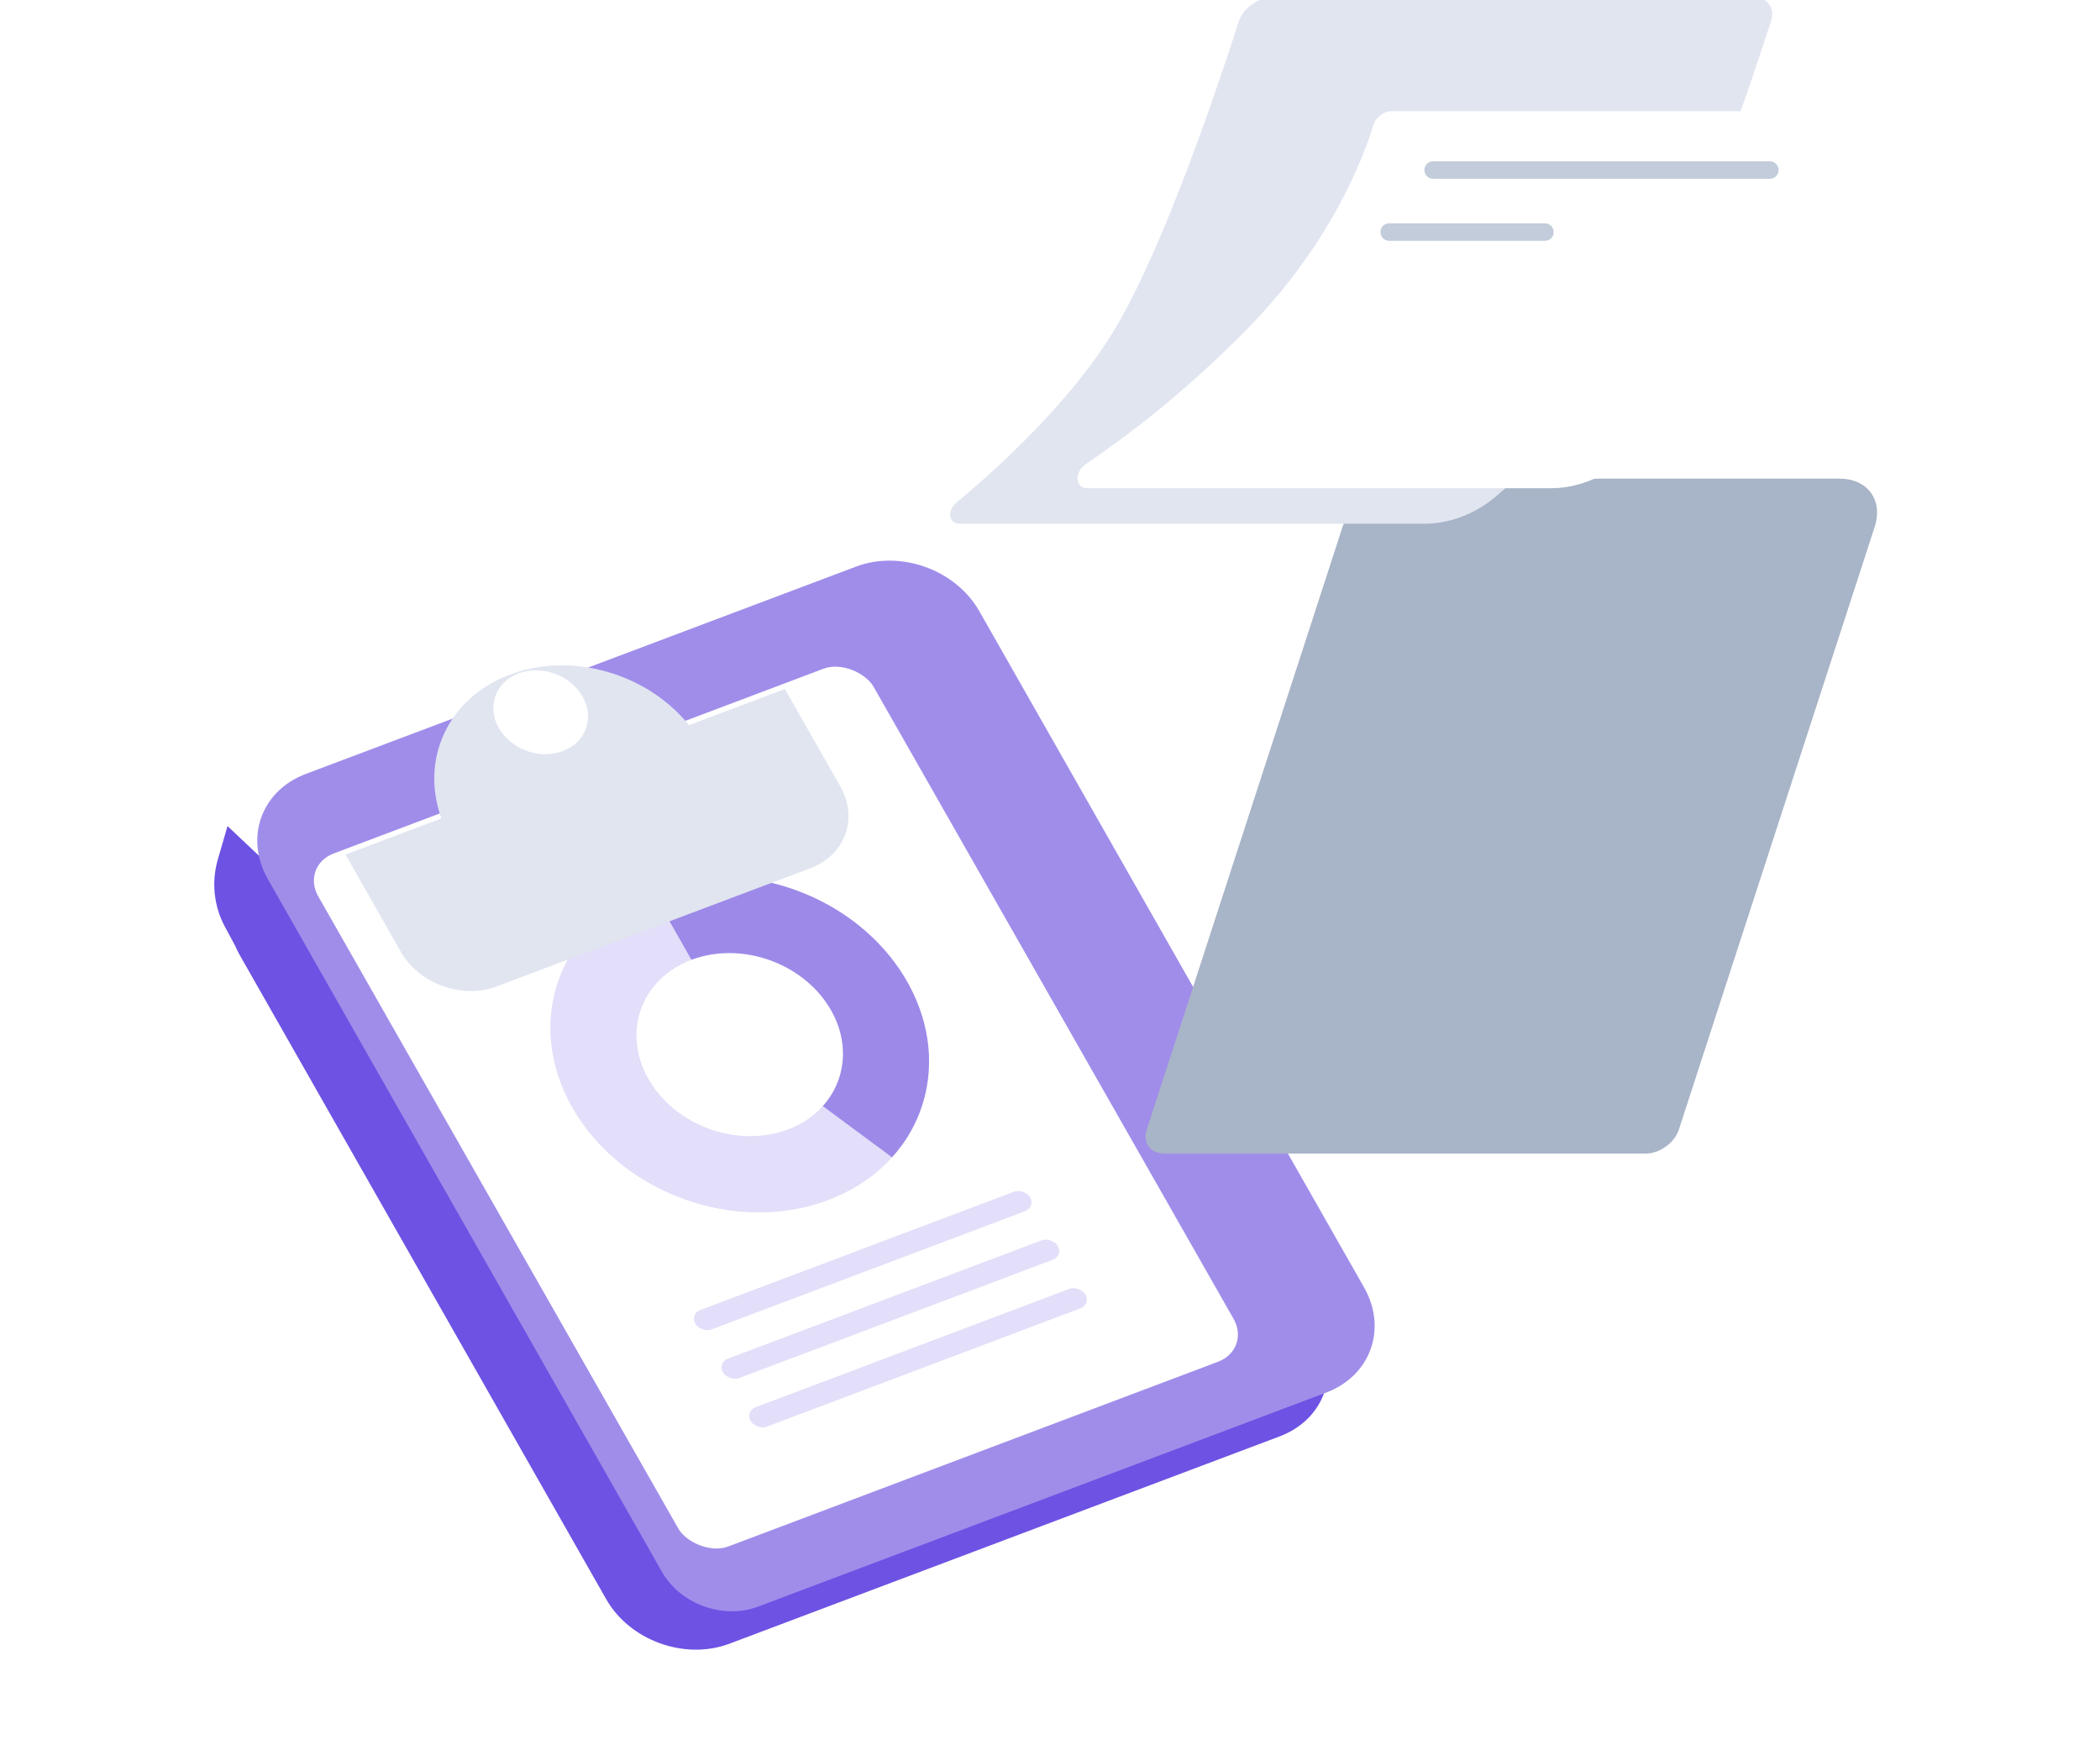 <svg width="120" height="100" viewBox="0 0 120 100" fill="none" xmlns="http://www.w3.org/2000/svg">
<rect width="120" height="100" fill="white"/>
<g filter="url(#filter0_i_3327_53558)">
<path d="M46.907 37.697C49.449 36.74 52.599 37.877 53.942 40.237L74.894 77.058C75.158 77.521 75.331 77.998 75.422 78.471L75.962 78.624L75.272 80.567C74.883 81.663 74.003 82.584 72.725 83.065L41.277 94.912C38.736 95.87 35.586 94.732 34.242 92.371L13.291 55.552C13.192 55.378 13.106 55.202 13.032 55.025L12.456 53.956C11.82 52.777 11.673 51.395 12.046 50.108L12.601 48.195L14.529 50.015C14.811 49.83 15.122 49.671 15.461 49.543L46.907 37.697Z" fill="#6E52E3"/>
</g>
<g filter="url(#filter1_iii_3327_53558)">
<path d="M13.005 51.625C11.661 49.264 12.633 46.574 15.175 45.617L46.622 33.77C49.163 32.813 52.313 33.95 53.657 36.311L75.648 74.957C76.991 77.318 76.019 80.008 73.478 80.965L41.015 93.194C39.034 93.94 36.579 93.054 35.532 91.214L13.005 51.625Z" fill="#A08DEA"/>
</g>
<rect width="33.906" height="45.561" rx="2" transform="matrix(0.936 -0.353 0.495 0.869 17.193 49.469)" fill="white"/>
<path d="M37.714 50.624C42.904 48.958 49.131 51.325 51.836 56.078L52.084 56.539C54.499 61.329 52.444 66.636 47.326 68.564L46.827 68.739C41.805 70.351 35.811 68.185 32.978 63.736L32.706 63.284C29.914 58.378 31.934 52.787 37.216 50.797L37.714 50.624ZM39.514 54.835C36.633 55.921 35.531 58.97 37.054 61.646C38.577 64.322 42.147 65.612 45.029 64.527C47.91 63.441 49.011 60.392 47.489 57.716C45.966 55.04 42.395 53.75 39.514 54.835Z" fill="#E3DEF9"/>
<path d="M37.489 50.701L37.636 50.649C37.74 50.615 37.844 50.584 37.949 50.553C38.266 50.459 38.585 50.38 38.908 50.316C40.483 50.002 42.163 50.022 43.815 50.379C43.843 50.385 43.87 50.392 43.898 50.398C44.026 50.427 44.154 50.458 44.281 50.49C44.708 50.599 45.127 50.731 45.538 50.883C46.158 51.111 46.761 51.387 47.338 51.708C48.52 52.366 49.585 53.206 50.471 54.192C50.804 54.564 51.106 54.952 51.379 55.353C51.432 55.431 51.486 55.509 51.537 55.588C51.586 55.665 51.633 55.743 51.681 55.822C51.716 55.88 51.752 55.939 51.787 55.999C51.831 56.074 51.872 56.149 51.913 56.224L52.011 56.405C52.058 56.496 52.104 56.587 52.148 56.678C52.162 56.708 52.177 56.737 52.191 56.766C52.724 57.896 53.031 59.09 53.081 60.29C53.108 60.924 53.06 61.549 52.947 62.156C52.762 63.143 52.398 64.083 51.866 64.939C51.773 65.087 51.675 65.233 51.572 65.377C51.388 65.634 51.188 65.882 50.973 66.121L47.018 63.195C48.321 61.754 48.582 59.638 47.488 57.715C45.965 55.039 42.395 53.75 39.513 54.835L39.512 54.835L37.215 50.798C37.306 50.764 37.397 50.732 37.489 50.701Z" fill="#9D89E8"/>
<rect width="20.443" height="1.278" rx="0.639" transform="matrix(0.936 -0.353 0.495 0.869 39.416 75.074)" fill="#E3DEF9"/>
<rect width="20.443" height="1.278" rx="0.639" transform="matrix(0.936 -0.353 0.495 0.869 40.996 77.852)" fill="#E3DEF9"/>
<rect width="20.443" height="1.278" rx="0.639" transform="matrix(0.936 -0.353 0.495 0.869 42.574 80.628)" fill="#E3DEF9"/>
<g filter="url(#filter2_iii_3327_53558)">
<path d="M27.738 34.143C31.293 32.804 35.608 34.094 37.97 37.03L43.451 34.965L46.611 40.517C47.657 42.357 46.9 44.453 44.919 45.2L26.985 51.956C25.004 52.702 22.549 51.816 21.502 49.976L18.343 44.424L23.824 42.359C22.601 38.993 24.184 35.482 27.738 34.143Z" fill="#E0E5F0"/>
</g>
<g filter="url(#filter3_i_3327_53558)">
<circle cx="2.555" cy="2.555" r="2.555" transform="matrix(0.936 -0.353 0.495 0.869 27.24 38.375)" fill="white"/>
</g>
<g filter="url(#filter4_iii_3327_53558)">
<path d="M78.117 7.502C78.611 5.981 80.308 4.748 81.908 4.748H106.523C108.123 4.748 109.019 5.981 108.525 7.502L97.338 41.93C97.091 42.691 96.243 43.307 95.443 43.307H67.931C67.131 43.307 66.683 42.691 66.93 41.93L78.117 7.502Z" fill="#A8B4C7"/>
</g>
<g filter="url(#filter5_iii_3327_53558)">
<path d="M78.562 6.145C78.81 5.375 79.668 4.748 80.478 4.748H107.989C108.778 4.748 109.227 5.344 108.986 6.094C107.868 9.587 104.726 18.992 101.884 23.718C99.515 27.658 95.574 31.309 93.236 33.286C92.039 34.297 90.553 34.822 89.18 34.822H62.629C61.989 34.822 61.883 34.074 62.444 33.607C64.712 31.724 68.973 27.882 71.476 23.718C74.304 19.015 77.43 9.677 78.562 6.145Z" fill="#E0E5F0"/>
</g>
<g filter="url(#filter6_iii_3327_53558)">
<path d="M78.792 5.506C78.917 5.098 79.373 4.748 79.802 4.748H108.624C109.046 4.748 109.266 5.088 109.088 5.487C108.221 7.435 105.643 12.852 102.026 17.139C98.851 20.901 94.43 23.916 92.111 25.36C91.103 25.988 89.99 26.288 88.949 26.288H62.43C61.722 26.288 61.681 25.355 62.352 24.903C64.495 23.462 67.951 20.886 71.618 17.139C76.384 12.269 78.23 7.349 78.792 5.506Z" fill="white"/>
</g>
<line x1="81.894" y1="9.715" x2="101.134" y2="9.715" stroke="#C2CCDB" stroke-linecap="round"/>
<line x1="79.383" y1="13.259" x2="88.281" y2="13.259" stroke="#C2CCDB" stroke-linecap="round"/>
<defs>
<filter id="filter0_i_3327_53558" x="11.844" y="36.457" width="64.517" height="58.794" filterUnits="userSpaceOnUse" color-interpolation-filters="sRGB">
<feFlood flood-opacity="0" result="BackgroundImageFix"/>
<feBlend mode="normal" in="SourceGraphic" in2="BackgroundImageFix" result="shape"/>
<feColorMatrix in="SourceAlpha" type="matrix" values="0 0 0 0 0 0 0 0 0 0 0 0 0 0 0 0 0 0 127 0" result="hardAlpha"/>
<feOffset dx="0.4" dy="-1"/>
<feGaussianBlur stdDeviation="0.45"/>
<feComposite in2="hardAlpha" operator="arithmetic" k2="-1" k3="1"/>
<feColorMatrix type="matrix" values="0 0 0 0 0.517 0 0 0 0 0.426 0 0 0 0 0.901 0 0 0 1 0"/>
<feBlend mode="normal" in2="shape" result="effect1_innerShadow_3327_53558"/>
</filter>
<filter id="filter1_iii_3327_53558" x="12.4" y="32.031" width="64.852" height="62.428" filterUnits="userSpaceOnUse" color-interpolation-filters="sRGB">
<feFlood flood-opacity="0" result="BackgroundImageFix"/>
<feBlend mode="normal" in="SourceGraphic" in2="BackgroundImageFix" result="shape"/>
<feColorMatrix in="SourceAlpha" type="matrix" values="0 0 0 0 0 0 0 0 0 0 0 0 0 0 0 0 0 0 127 0" result="hardAlpha"/>
<feOffset dx="0.3" dy="-0.4"/>
<feGaussianBlur stdDeviation="0.35"/>
<feComposite in2="hardAlpha" operator="arithmetic" k2="-1" k3="1"/>
<feColorMatrix type="matrix" values="0 0 0 0 0.435 0 0 0 0 0.329 0 0 0 0 0.89 0 0 0 1 0"/>
<feBlend mode="normal" in2="shape" result="effect1_innerShadow_3327_53558"/>
<feColorMatrix in="SourceAlpha" type="matrix" values="0 0 0 0 0 0 0 0 0 0 0 0 0 0 0 0 0 0 127 0" result="hardAlpha"/>
<feOffset dx="1" dy="-2"/>
<feGaussianBlur stdDeviation="0.7"/>
<feComposite in2="hardAlpha" operator="arithmetic" k2="-1" k3="1"/>
<feColorMatrix type="matrix" values="0 0 0 0 1 0 0 0 0 1 0 0 0 0 1 0 0 0 0.1 0"/>
<feBlend mode="normal" in2="effect1_innerShadow_3327_53558" result="effect2_innerShadow_3327_53558"/>
<feColorMatrix in="SourceAlpha" type="matrix" values="0 0 0 0 0 0 0 0 0 0 0 0 0 0 0 0 0 0 127 0" result="hardAlpha"/>
<feOffset dx="1" dy="1"/>
<feGaussianBlur stdDeviation="2"/>
<feComposite in2="hardAlpha" operator="arithmetic" k2="-1" k3="1"/>
<feColorMatrix type="matrix" values="0 0 0 0 0.08 0 0 0 0 0.166 0 0 0 0 0.32 0 0 0 0.2 0"/>
<feBlend mode="normal" in2="effect2_innerShadow_3327_53558" result="effect3_innerShadow_3327_53558"/>
</filter>
<filter id="filter2_iii_3327_53558" x="18.344" y="33.013" width="29.738" height="23.807" filterUnits="userSpaceOnUse" color-interpolation-filters="sRGB">
<feFlood flood-opacity="0" result="BackgroundImageFix"/>
<feBlend mode="normal" in="SourceGraphic" in2="BackgroundImageFix" result="shape"/>
<feColorMatrix in="SourceAlpha" type="matrix" values="0 0 0 0 0 0 0 0 0 0 0 0 0 0 0 0 0 0 127 0" result="hardAlpha"/>
<feOffset dx="0.4" dy="-0.6"/>
<feGaussianBlur stdDeviation="0.65"/>
<feComposite in2="hardAlpha" operator="arithmetic" k2="-1" k3="1"/>
<feColorMatrix type="matrix" values="0 0 0 0 0.21 0 0 0 0 0.252 0 0 0 0 0.329 0 0 0 0.2 0"/>
<feBlend mode="normal" in2="shape" result="effect1_innerShadow_3327_53558"/>
<feColorMatrix in="SourceAlpha" type="matrix" values="0 0 0 0 0 0 0 0 0 0 0 0 0 0 0 0 0 0 127 0" result="hardAlpha"/>
<feOffset/>
<feGaussianBlur stdDeviation="0.5"/>
<feComposite in2="hardAlpha" operator="arithmetic" k2="-1" k3="1"/>
<feColorMatrix type="matrix" values="0 0 0 0 1 0 0 0 0 1 0 0 0 0 1 0 0 0 0.25 0"/>
<feBlend mode="normal" in2="effect1_innerShadow_3327_53558" result="effect2_innerShadow_3327_53558"/>
<feColorMatrix in="SourceAlpha" type="matrix" values="0 0 0 0 0 0 0 0 0 0 0 0 0 0 0 0 0 0 127 0" result="hardAlpha"/>
<feOffset dx="1" dy="5"/>
<feGaussianBlur stdDeviation="2.3"/>
<feComposite in2="hardAlpha" operator="arithmetic" k2="-1" k3="1"/>
<feColorMatrix type="matrix" values="0 0 0 0 0.707 0 0 0 0 0.731 0 0 0 0 0.774 0 0 0 0.1 0"/>
<feBlend mode="normal" in2="effect2_innerShadow_3327_53558" result="effect3_innerShadow_3327_53558"/>
</filter>
<filter id="filter3_i_3327_53558" x="28.189" y="37.298" width="5.41" height="4.795" filterUnits="userSpaceOnUse" color-interpolation-filters="sRGB">
<feFlood flood-opacity="0" result="BackgroundImageFix"/>
<feBlend mode="normal" in="SourceGraphic" in2="BackgroundImageFix" result="shape"/>
<feColorMatrix in="SourceAlpha" type="matrix" values="0 0 0 0 0 0 0 0 0 0 0 0 0 0 0 0 0 0 127 0" result="hardAlpha"/>
<feOffset dy="1"/>
<feComposite in2="hardAlpha" operator="arithmetic" k2="-1" k3="1"/>
<feColorMatrix type="matrix" values="0 0 0 0 0.576 0 0 0 0 0.618 0 0 0 0 0.684 0 0 0 1 0"/>
<feBlend mode="normal" in2="shape" result="effect1_innerShadow_3327_53558"/>
</filter>
<filter id="filter4_iii_3327_53558" x="65.863" y="2.748" width="42.797" height="48.06" filterUnits="userSpaceOnUse" color-interpolation-filters="sRGB">
<feFlood flood-opacity="0" result="BackgroundImageFix"/>
<feBlend mode="normal" in="SourceGraphic" in2="BackgroundImageFix" result="shape"/>
<feColorMatrix in="SourceAlpha" type="matrix" values="0 0 0 0 0 0 0 0 0 0 0 0 0 0 0 0 0 0 127 0" result="hardAlpha"/>
<feOffset dx="-0.4" dy="-0.4"/>
<feGaussianBlur stdDeviation="0.4"/>
<feComposite in2="hardAlpha" operator="arithmetic" k2="-1" k3="1"/>
<feColorMatrix type="matrix" values="0 0 0 0 0.19 0 0 0 0 0.226 0 0 0 0 0.291 0 0 0 0.3 0"/>
<feBlend mode="normal" in2="shape" result="effect1_innerShadow_3327_53558"/>
<feColorMatrix in="SourceAlpha" type="matrix" values="0 0 0 0 0 0 0 0 0 0 0 0 0 0 0 0 0 0 127 0" result="hardAlpha"/>
<feOffset dx="-1" dy="-2"/>
<feGaussianBlur stdDeviation="1.35"/>
<feComposite in2="hardAlpha" operator="arithmetic" k2="-1" k3="1"/>
<feColorMatrix type="matrix" values="0 0 0 0 1 0 0 0 0 1 0 0 0 0 1 0 0 0 0.1 0"/>
<feBlend mode="normal" in2="effect1_innerShadow_3327_53558" result="effect2_innerShadow_3327_53558"/>
<feColorMatrix in="SourceAlpha" type="matrix" values="0 0 0 0 0 0 0 0 0 0 0 0 0 0 0 0 0 0 127 0" result="hardAlpha"/>
<feOffset dy="25"/>
<feGaussianBlur stdDeviation="3.75"/>
<feComposite in2="hardAlpha" operator="arithmetic" k2="-1" k3="1"/>
<feColorMatrix type="matrix" values="0 0 0 0 0.078 0 0 0 0 0.165 0 0 0 0 0.322 0 0 0 0.02 0"/>
<feBlend mode="normal" in2="effect2_innerShadow_3327_53558" result="effect3_innerShadow_3327_53558"/>
</filter>
<filter id="filter5_iii_3327_53558" x="55.822" y="-3.252" width="53.229" height="52.704" filterUnits="userSpaceOnUse" color-interpolation-filters="sRGB">
<feFlood flood-opacity="0" result="BackgroundImageFix"/>
<feBlend mode="normal" in="SourceGraphic" in2="BackgroundImageFix" result="shape"/>
<feColorMatrix in="SourceAlpha" type="matrix" values="0 0 0 0 0 0 0 0 0 0 0 0 0 0 0 0 0 0 127 0" result="hardAlpha"/>
<feOffset dx="-6.259" dy="21.361"/>
<feGaussianBlur stdDeviation="7.315"/>
<feComposite in2="hardAlpha" operator="arithmetic" k2="-1" k3="1"/>
<feColorMatrix type="matrix" values="0 0 0 0 0.078 0 0 0 0 0.165 0 0 0 0 0.322 0 0 0 0.04 0"/>
<feBlend mode="normal" in2="shape" result="effect1_innerShadow_3327_53558"/>
<feColorMatrix in="SourceAlpha" type="matrix" values="0 0 0 0 0 0 0 0 0 0 0 0 0 0 0 0 0 0 127 0" result="hardAlpha"/>
<feOffset dx="-0.4" dy="-0.4"/>
<feGaussianBlur stdDeviation="0.25"/>
<feComposite in2="hardAlpha" operator="arithmetic" k2="-1" k3="1"/>
<feColorMatrix type="matrix" values="0 0 0 0 0.269 0 0 0 0 0.32 0 0 0 0 0.414 0 0 0 0.3 0"/>
<feBlend mode="normal" in2="effect1_innerShadow_3327_53558" result="effect2_innerShadow_3327_53558"/>
<feColorMatrix in="SourceAlpha" type="matrix" values="0 0 0 0 0 0 0 0 0 0 0 0 0 0 0 0 0 0 127 0" result="hardAlpha"/>
<feOffset dx="-1.124" dy="-25.859"/>
<feGaussianBlur stdDeviation="4"/>
<feComposite in2="hardAlpha" operator="arithmetic" k2="-1" k3="1"/>
<feColorMatrix type="matrix" values="0 0 0 0 1 0 0 0 0 1 0 0 0 0 1 0 0 0 0.3 0"/>
<feBlend mode="normal" in2="effect2_innerShadow_3327_53558" result="effect3_innerShadow_3327_53558"/>
</filter>
<filter id="filter6_iii_3327_53558" x="61.573" y="1.619" width="47.577" height="29.469" filterUnits="userSpaceOnUse" color-interpolation-filters="sRGB">
<feFlood flood-opacity="0" result="BackgroundImageFix"/>
<feBlend mode="normal" in="SourceGraphic" in2="BackgroundImageFix" result="shape"/>
<feColorMatrix in="SourceAlpha" type="matrix" values="0 0 0 0 0 0 0 0 0 0 0 0 0 0 0 0 0 0 127 0" result="hardAlpha"/>
<feOffset dx="-0.3" dy="-0.7"/>
<feGaussianBlur stdDeviation="0.3"/>
<feComposite in2="hardAlpha" operator="arithmetic" k2="-1" k3="1"/>
<feColorMatrix type="matrix" values="0 0 0 0 0.22 0 0 0 0 0.32 0 0 0 0 0.501 0 0 0 0.16 0"/>
<feBlend mode="normal" in2="shape" result="effect1_innerShadow_3327_53558"/>
<feColorMatrix in="SourceAlpha" type="matrix" values="0 0 0 0 0 0 0 0 0 0 0 0 0 0 0 0 0 0 127 0" result="hardAlpha"/>
<feOffset dy="-4.694"/>
<feGaussianBlur stdDeviation="1.565"/>
<feComposite in2="hardAlpha" operator="arithmetic" k2="-1" k3="1"/>
<feColorMatrix type="matrix" values="0 0 0 0 0.078 0 0 0 0 0.165 0 0 0 0 0.322 0 0 0 0.01 0"/>
<feBlend mode="normal" in2="effect1_innerShadow_3327_53558" result="effect2_innerShadow_3327_53558"/>
<feColorMatrix in="SourceAlpha" type="matrix" values="0 0 0 0 0 0 0 0 0 0 0 0 0 0 0 0 0 0 127 0" result="hardAlpha"/>
<feOffset dy="7"/>
<feGaussianBlur stdDeviation="2.4"/>
<feComposite in2="hardAlpha" operator="arithmetic" k2="-1" k3="1"/>
<feColorMatrix type="matrix" values="0 0 0 0 0.078 0 0 0 0 0.165 0 0 0 0 0.322 0 0 0 0.01 0"/>
<feBlend mode="normal" in2="effect2_innerShadow_3327_53558" result="effect3_innerShadow_3327_53558"/>
</filter>
</defs>
</svg>
